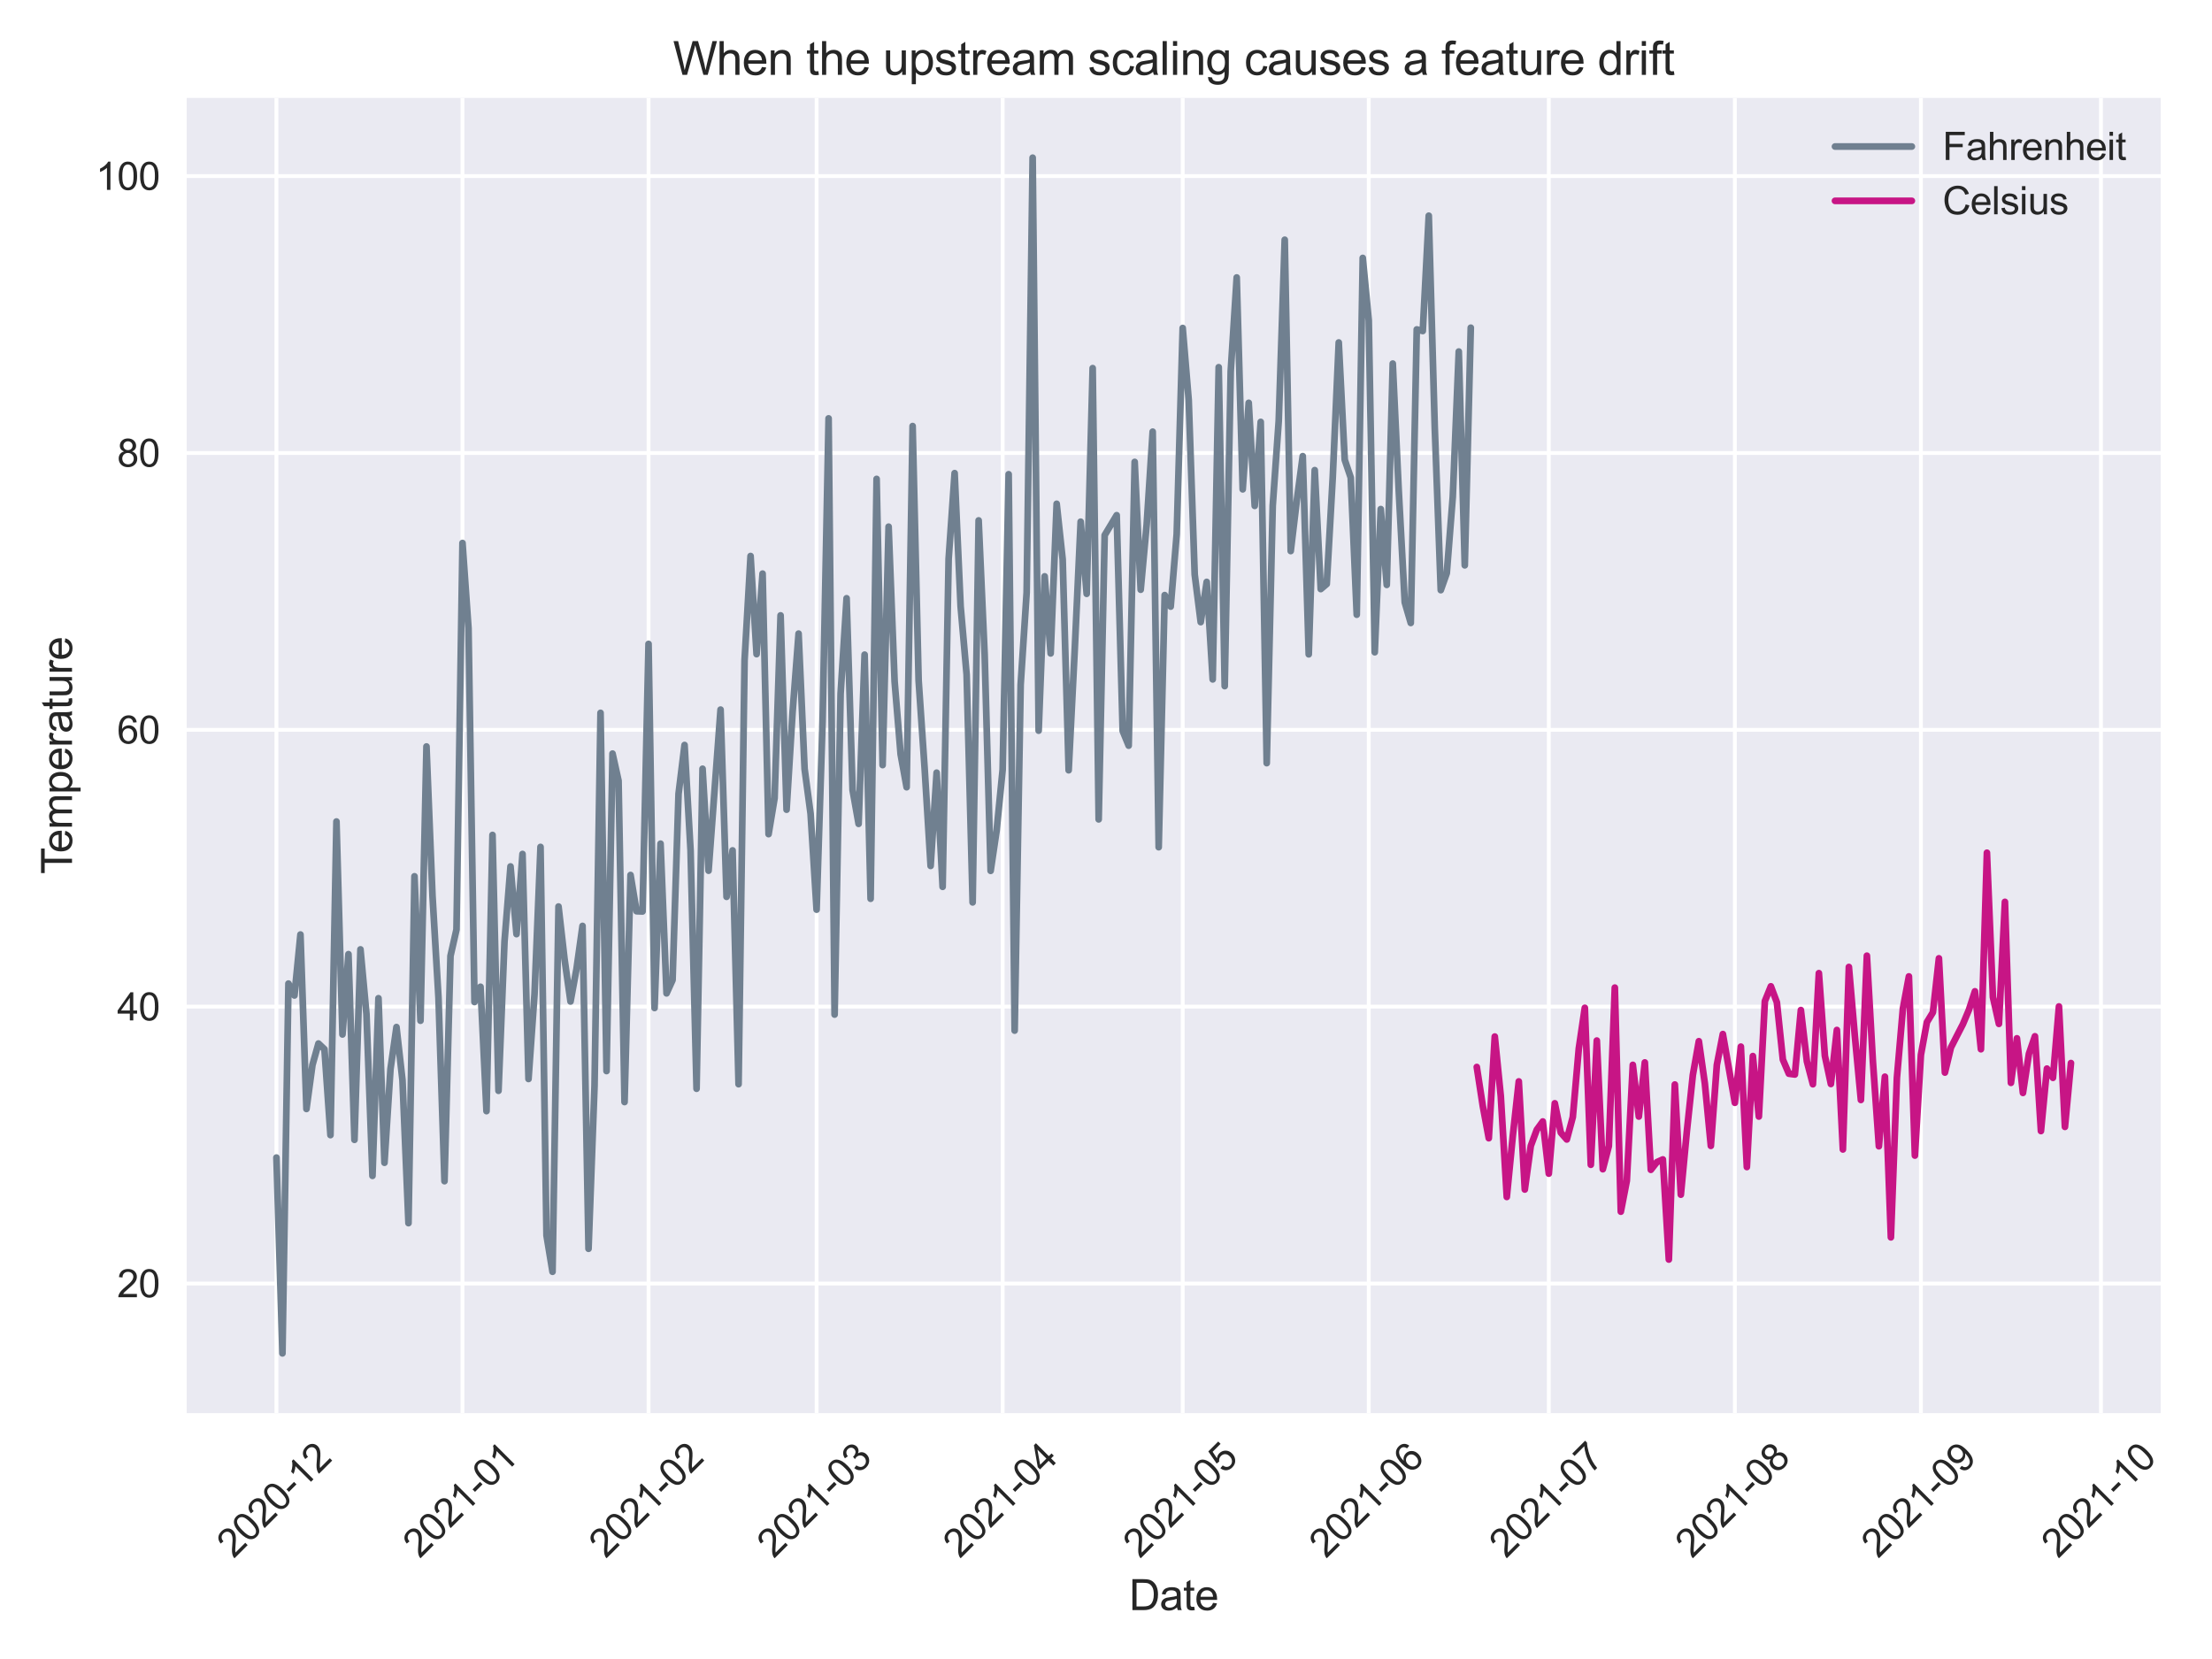 <?xml version="1.0" encoding="utf-8" standalone="no"?>
<!DOCTYPE svg PUBLIC "-//W3C//DTD SVG 1.1//EN"
  "http://www.w3.org/Graphics/SVG/1.1/DTD/svg11.dtd">
<svg xmlns:xlink="http://www.w3.org/1999/xlink" width="576pt" height="432pt" viewBox="0 0 576 432" xmlns="http://www.w3.org/2000/svg" version="1.1">
 <defs>
  <style type="text/css">*{stroke-linejoin: round; stroke-linecap: butt}</style>
 </defs>
 <g id="figure_1">
  <g id="patch_1">
   <path d="M 0 432 
L 576 432 
L 576 0 
L 0 0 
z
" style="fill: #ffffff"/>
  </g>
  <g id="axes_1">
   <g id="patch_2">
    <path d="M 48.62 367.982 
L 562.636 367.982 
L 562.636 25.496 
L 48.62 25.496 
z
" style="fill: #eaeaf2"/>
   </g>
   <g id="matplotlib.axis_1">
    <g id="xtick_1">
     <g id="line2d_1">
      <path d="M 71.984 367.982 
L 71.984 25.496 
" clip-path="url(#pd41fad4a35)" style="fill: none; stroke: #ffffff; stroke-linecap: round"/>
     </g>
     <g id="line2d_2"/>
     <g id="text_1">
      <!-- 2020-12 -->
      <g style="fill: #262626" transform="translate(60.839 405.991) rotate(-45) scale(0.1 -0.1)">
       <defs>
        <path id="ArialMT-32" d="M 3222 541 
L 3222 0 
L 194 0 
Q 188 203 259 391 
Q 375 700 629 1000 
Q 884 1300 1366 1694 
Q 2113 2306 2375 2664 
Q 2638 3022 2638 3341 
Q 2638 3675 2398 3904 
Q 2159 4134 1775 4134 
Q 1369 4134 1125 3890 
Q 881 3647 878 3216 
L 300 3275 
Q 359 3922 746 4261 
Q 1134 4600 1788 4600 
Q 2447 4600 2831 4234 
Q 3216 3869 3216 3328 
Q 3216 3053 3103 2787 
Q 2991 2522 2730 2228 
Q 2469 1934 1863 1422 
Q 1356 997 1212 845 
Q 1069 694 975 541 
L 3222 541 
z
" transform="scale(0.016)"/>
        <path id="ArialMT-30" d="M 266 2259 
Q 266 3072 433 3567 
Q 600 4063 929 4331 
Q 1259 4600 1759 4600 
Q 2128 4600 2406 4451 
Q 2684 4303 2865 4023 
Q 3047 3744 3150 3342 
Q 3253 2941 3253 2259 
Q 3253 1453 3087 958 
Q 2922 463 2592 192 
Q 2263 -78 1759 -78 
Q 1097 -78 719 397 
Q 266 969 266 2259 
z
M 844 2259 
Q 844 1131 1108 757 
Q 1372 384 1759 384 
Q 2147 384 2411 759 
Q 2675 1134 2675 2259 
Q 2675 3391 2411 3762 
Q 2147 4134 1753 4134 
Q 1366 4134 1134 3806 
Q 844 3388 844 2259 
z
" transform="scale(0.016)"/>
        <path id="ArialMT-2d" d="M 203 1375 
L 203 1941 
L 1931 1941 
L 1931 1375 
L 203 1375 
z
" transform="scale(0.016)"/>
        <path id="ArialMT-31" d="M 2384 0 
L 1822 0 
L 1822 3584 
Q 1619 3391 1289 3197 
Q 959 3003 697 2906 
L 697 3450 
Q 1169 3672 1522 3987 
Q 1875 4303 2022 4600 
L 2384 4600 
L 2384 0 
z
" transform="scale(0.016)"/>
       </defs>
       <use xlink:href="#ArialMT-32"/>
       <use xlink:href="#ArialMT-30" x="55.615"/>
       <use xlink:href="#ArialMT-32" x="111.23"/>
       <use xlink:href="#ArialMT-30" x="166.846"/>
       <use xlink:href="#ArialMT-2d" x="222.461"/>
       <use xlink:href="#ArialMT-31" x="255.762"/>
       <use xlink:href="#ArialMT-32" x="311.377"/>
      </g>
     </g>
    </g>
    <g id="xtick_2">
     <g id="line2d_3">
      <path d="M 120.432 367.982 
L 120.432 25.496 
" clip-path="url(#pd41fad4a35)" style="fill: none; stroke: #ffffff; stroke-linecap: round"/>
     </g>
     <g id="line2d_4"/>
     <g id="text_2">
      <!-- 2021-01 -->
      <g style="fill: #262626" transform="translate(109.286 405.991) rotate(-45) scale(0.1 -0.1)">
       <use xlink:href="#ArialMT-32"/>
       <use xlink:href="#ArialMT-30" x="55.615"/>
       <use xlink:href="#ArialMT-32" x="111.23"/>
       <use xlink:href="#ArialMT-31" x="166.846"/>
       <use xlink:href="#ArialMT-2d" x="222.461"/>
       <use xlink:href="#ArialMT-30" x="255.762"/>
       <use xlink:href="#ArialMT-31" x="311.377"/>
      </g>
     </g>
    </g>
    <g id="xtick_3">
     <g id="line2d_5">
      <path d="M 168.88 367.982 
L 168.88 25.496 
" clip-path="url(#pd41fad4a35)" style="fill: none; stroke: #ffffff; stroke-linecap: round"/>
     </g>
     <g id="line2d_6"/>
     <g id="text_3">
      <!-- 2021-02 -->
      <g style="fill: #262626" transform="translate(157.734 405.991) rotate(-45) scale(0.1 -0.1)">
       <use xlink:href="#ArialMT-32"/>
       <use xlink:href="#ArialMT-30" x="55.615"/>
       <use xlink:href="#ArialMT-32" x="111.23"/>
       <use xlink:href="#ArialMT-31" x="166.846"/>
       <use xlink:href="#ArialMT-2d" x="222.461"/>
       <use xlink:href="#ArialMT-30" x="255.762"/>
       <use xlink:href="#ArialMT-32" x="311.377"/>
      </g>
     </g>
    </g>
    <g id="xtick_4">
     <g id="line2d_7">
      <path d="M 212.639 367.982 
L 212.639 25.496 
" clip-path="url(#pd41fad4a35)" style="fill: none; stroke: #ffffff; stroke-linecap: round"/>
     </g>
     <g id="line2d_8"/>
     <g id="text_4">
      <!-- 2021-03 -->
      <g style="fill: #262626" transform="translate(201.494 405.991) rotate(-45) scale(0.1 -0.1)">
       <defs>
        <path id="ArialMT-33" d="M 269 1209 
L 831 1284 
Q 928 806 1161 595 
Q 1394 384 1728 384 
Q 2125 384 2398 659 
Q 2672 934 2672 1341 
Q 2672 1728 2419 1979 
Q 2166 2231 1775 2231 
Q 1616 2231 1378 2169 
L 1441 2663 
Q 1497 2656 1531 2656 
Q 1891 2656 2178 2843 
Q 2466 3031 2466 3422 
Q 2466 3731 2256 3934 
Q 2047 4138 1716 4138 
Q 1388 4138 1169 3931 
Q 950 3725 888 3313 
L 325 3413 
Q 428 3978 793 4289 
Q 1159 4600 1703 4600 
Q 2078 4600 2393 4439 
Q 2709 4278 2876 4000 
Q 3044 3722 3044 3409 
Q 3044 3113 2884 2869 
Q 2725 2625 2413 2481 
Q 2819 2388 3044 2092 
Q 3269 1797 3269 1353 
Q 3269 753 2831 336 
Q 2394 -81 1725 -81 
Q 1122 -81 723 278 
Q 325 638 269 1209 
z
" transform="scale(0.016)"/>
       </defs>
       <use xlink:href="#ArialMT-32"/>
       <use xlink:href="#ArialMT-30" x="55.615"/>
       <use xlink:href="#ArialMT-32" x="111.23"/>
       <use xlink:href="#ArialMT-31" x="166.846"/>
       <use xlink:href="#ArialMT-2d" x="222.461"/>
       <use xlink:href="#ArialMT-30" x="255.762"/>
       <use xlink:href="#ArialMT-33" x="311.377"/>
      </g>
     </g>
    </g>
    <g id="xtick_5">
     <g id="line2d_9">
      <path d="M 261.087 367.982 
L 261.087 25.496 
" clip-path="url(#pd41fad4a35)" style="fill: none; stroke: #ffffff; stroke-linecap: round"/>
     </g>
     <g id="line2d_10"/>
     <g id="text_5">
      <!-- 2021-04 -->
      <g style="fill: #262626" transform="translate(249.941 405.991) rotate(-45) scale(0.1 -0.1)">
       <defs>
        <path id="ArialMT-34" d="M 2069 0 
L 2069 1097 
L 81 1097 
L 81 1613 
L 2172 4581 
L 2631 4581 
L 2631 1613 
L 3250 1613 
L 3250 1097 
L 2631 1097 
L 2631 0 
L 2069 0 
z
M 2069 1613 
L 2069 3678 
L 634 1613 
L 2069 1613 
z
" transform="scale(0.016)"/>
       </defs>
       <use xlink:href="#ArialMT-32"/>
       <use xlink:href="#ArialMT-30" x="55.615"/>
       <use xlink:href="#ArialMT-32" x="111.23"/>
       <use xlink:href="#ArialMT-31" x="166.846"/>
       <use xlink:href="#ArialMT-2d" x="222.461"/>
       <use xlink:href="#ArialMT-30" x="255.762"/>
       <use xlink:href="#ArialMT-34" x="311.377"/>
      </g>
     </g>
    </g>
    <g id="xtick_6">
     <g id="line2d_11">
      <path d="M 307.972 367.982 
L 307.972 25.496 
" clip-path="url(#pd41fad4a35)" style="fill: none; stroke: #ffffff; stroke-linecap: round"/>
     </g>
     <g id="line2d_12"/>
     <g id="text_6">
      <!-- 2021-05 -->
      <g style="fill: #262626" transform="translate(296.826 405.991) rotate(-45) scale(0.1 -0.1)">
       <defs>
        <path id="ArialMT-35" d="M 266 1200 
L 856 1250 
Q 922 819 1161 601 
Q 1400 384 1738 384 
Q 2144 384 2425 690 
Q 2706 997 2706 1503 
Q 2706 1984 2436 2262 
Q 2166 2541 1728 2541 
Q 1456 2541 1237 2417 
Q 1019 2294 894 2097 
L 366 2166 
L 809 4519 
L 3088 4519 
L 3088 3981 
L 1259 3981 
L 1013 2750 
Q 1425 3038 1878 3038 
Q 2478 3038 2890 2622 
Q 3303 2206 3303 1553 
Q 3303 931 2941 478 
Q 2500 -78 1738 -78 
Q 1113 -78 717 272 
Q 322 622 266 1200 
z
" transform="scale(0.016)"/>
       </defs>
       <use xlink:href="#ArialMT-32"/>
       <use xlink:href="#ArialMT-30" x="55.615"/>
       <use xlink:href="#ArialMT-32" x="111.23"/>
       <use xlink:href="#ArialMT-31" x="166.846"/>
       <use xlink:href="#ArialMT-2d" x="222.461"/>
       <use xlink:href="#ArialMT-30" x="255.762"/>
       <use xlink:href="#ArialMT-35" x="311.377"/>
      </g>
     </g>
    </g>
    <g id="xtick_7">
     <g id="line2d_13">
      <path d="M 356.42 367.982 
L 356.42 25.496 
" clip-path="url(#pd41fad4a35)" style="fill: none; stroke: #ffffff; stroke-linecap: round"/>
     </g>
     <g id="line2d_14"/>
     <g id="text_7">
      <!-- 2021-06 -->
      <g style="fill: #262626" transform="translate(345.274 405.991) rotate(-45) scale(0.1 -0.1)">
       <defs>
        <path id="ArialMT-36" d="M 3184 3459 
L 2625 3416 
Q 2550 3747 2413 3897 
Q 2184 4138 1850 4138 
Q 1581 4138 1378 3988 
Q 1113 3794 959 3422 
Q 806 3050 800 2363 
Q 1003 2672 1297 2822 
Q 1591 2972 1913 2972 
Q 2475 2972 2870 2558 
Q 3266 2144 3266 1488 
Q 3266 1056 3080 686 
Q 2894 316 2569 119 
Q 2244 -78 1831 -78 
Q 1128 -78 684 439 
Q 241 956 241 2144 
Q 241 3472 731 4075 
Q 1159 4600 1884 4600 
Q 2425 4600 2770 4297 
Q 3116 3994 3184 3459 
z
M 888 1484 
Q 888 1194 1011 928 
Q 1134 663 1356 523 
Q 1578 384 1822 384 
Q 2178 384 2434 671 
Q 2691 959 2691 1453 
Q 2691 1928 2437 2201 
Q 2184 2475 1800 2475 
Q 1419 2475 1153 2201 
Q 888 1928 888 1484 
z
" transform="scale(0.016)"/>
       </defs>
       <use xlink:href="#ArialMT-32"/>
       <use xlink:href="#ArialMT-30" x="55.615"/>
       <use xlink:href="#ArialMT-32" x="111.23"/>
       <use xlink:href="#ArialMT-31" x="166.846"/>
       <use xlink:href="#ArialMT-2d" x="222.461"/>
       <use xlink:href="#ArialMT-30" x="255.762"/>
       <use xlink:href="#ArialMT-36" x="311.377"/>
      </g>
     </g>
    </g>
    <g id="xtick_8">
     <g id="line2d_15">
      <path d="M 403.305 367.982 
L 403.305 25.496 
" clip-path="url(#pd41fad4a35)" style="fill: none; stroke: #ffffff; stroke-linecap: round"/>
     </g>
     <g id="line2d_16"/>
     <g id="text_8">
      <!-- 2021-07 -->
      <g style="fill: #262626" transform="translate(392.159 405.991) rotate(-45) scale(0.1 -0.1)">
       <defs>
        <path id="ArialMT-37" d="M 303 3981 
L 303 4522 
L 3269 4522 
L 3269 4084 
Q 2831 3619 2401 2847 
Q 1972 2075 1738 1259 
Q 1569 684 1522 0 
L 944 0 
Q 953 541 1156 1306 
Q 1359 2072 1739 2783 
Q 2119 3494 2547 3981 
L 303 3981 
z
" transform="scale(0.016)"/>
       </defs>
       <use xlink:href="#ArialMT-32"/>
       <use xlink:href="#ArialMT-30" x="55.615"/>
       <use xlink:href="#ArialMT-32" x="111.23"/>
       <use xlink:href="#ArialMT-31" x="166.846"/>
       <use xlink:href="#ArialMT-2d" x="222.461"/>
       <use xlink:href="#ArialMT-30" x="255.762"/>
       <use xlink:href="#ArialMT-37" x="311.377"/>
      </g>
     </g>
    </g>
    <g id="xtick_9">
     <g id="line2d_17">
      <path d="M 451.753 367.982 
L 451.753 25.496 
" clip-path="url(#pd41fad4a35)" style="fill: none; stroke: #ffffff; stroke-linecap: round"/>
     </g>
     <g id="line2d_18"/>
     <g id="text_9">
      <!-- 2021-08 -->
      <g style="fill: #262626" transform="translate(440.607 405.991) rotate(-45) scale(0.1 -0.1)">
       <defs>
        <path id="ArialMT-38" d="M 1131 2484 
Q 781 2613 612 2850 
Q 444 3088 444 3419 
Q 444 3919 803 4259 
Q 1163 4600 1759 4600 
Q 2359 4600 2725 4251 
Q 3091 3903 3091 3403 
Q 3091 3084 2923 2848 
Q 2756 2613 2416 2484 
Q 2838 2347 3058 2040 
Q 3278 1734 3278 1309 
Q 3278 722 2862 322 
Q 2447 -78 1769 -78 
Q 1091 -78 675 323 
Q 259 725 259 1325 
Q 259 1772 486 2073 
Q 713 2375 1131 2484 
z
M 1019 3438 
Q 1019 3113 1228 2906 
Q 1438 2700 1772 2700 
Q 2097 2700 2305 2904 
Q 2513 3109 2513 3406 
Q 2513 3716 2298 3927 
Q 2084 4138 1766 4138 
Q 1444 4138 1231 3931 
Q 1019 3725 1019 3438 
z
M 838 1322 
Q 838 1081 952 856 
Q 1066 631 1291 507 
Q 1516 384 1775 384 
Q 2178 384 2440 643 
Q 2703 903 2703 1303 
Q 2703 1709 2433 1975 
Q 2163 2241 1756 2241 
Q 1359 2241 1098 1978 
Q 838 1716 838 1322 
z
" transform="scale(0.016)"/>
       </defs>
       <use xlink:href="#ArialMT-32"/>
       <use xlink:href="#ArialMT-30" x="55.615"/>
       <use xlink:href="#ArialMT-32" x="111.23"/>
       <use xlink:href="#ArialMT-31" x="166.846"/>
       <use xlink:href="#ArialMT-2d" x="222.461"/>
       <use xlink:href="#ArialMT-30" x="255.762"/>
       <use xlink:href="#ArialMT-38" x="311.377"/>
      </g>
     </g>
    </g>
    <g id="xtick_10">
     <g id="line2d_19">
      <path d="M 500.2 367.982 
L 500.2 25.496 
" clip-path="url(#pd41fad4a35)" style="fill: none; stroke: #ffffff; stroke-linecap: round"/>
     </g>
     <g id="line2d_20"/>
     <g id="text_10">
      <!-- 2021-09 -->
      <g style="fill: #262626" transform="translate(489.055 405.991) rotate(-45) scale(0.1 -0.1)">
       <defs>
        <path id="ArialMT-39" d="M 350 1059 
L 891 1109 
Q 959 728 1153 556 
Q 1347 384 1650 384 
Q 1909 384 2104 503 
Q 2300 622 2425 820 
Q 2550 1019 2634 1356 
Q 2719 1694 2719 2044 
Q 2719 2081 2716 2156 
Q 2547 1888 2255 1720 
Q 1963 1553 1622 1553 
Q 1053 1553 659 1965 
Q 266 2378 266 3053 
Q 266 3750 677 4175 
Q 1088 4600 1706 4600 
Q 2153 4600 2523 4359 
Q 2894 4119 3086 3673 
Q 3278 3228 3278 2384 
Q 3278 1506 3087 986 
Q 2897 466 2520 194 
Q 2144 -78 1638 -78 
Q 1100 -78 759 220 
Q 419 519 350 1059 
z
M 2653 3081 
Q 2653 3566 2395 3850 
Q 2138 4134 1775 4134 
Q 1400 4134 1122 3828 
Q 844 3522 844 3034 
Q 844 2597 1108 2323 
Q 1372 2050 1759 2050 
Q 2150 2050 2401 2323 
Q 2653 2597 2653 3081 
z
" transform="scale(0.016)"/>
       </defs>
       <use xlink:href="#ArialMT-32"/>
       <use xlink:href="#ArialMT-30" x="55.615"/>
       <use xlink:href="#ArialMT-32" x="111.23"/>
       <use xlink:href="#ArialMT-31" x="166.846"/>
       <use xlink:href="#ArialMT-2d" x="222.461"/>
       <use xlink:href="#ArialMT-30" x="255.762"/>
       <use xlink:href="#ArialMT-39" x="311.377"/>
      </g>
     </g>
    </g>
    <g id="xtick_11">
     <g id="line2d_21">
      <path d="M 547.085 367.982 
L 547.085 25.496 
" clip-path="url(#pd41fad4a35)" style="fill: none; stroke: #ffffff; stroke-linecap: round"/>
     </g>
     <g id="line2d_22"/>
     <g id="text_11">
      <!-- 2021-10 -->
      <g style="fill: #262626" transform="translate(535.94 405.991) rotate(-45) scale(0.1 -0.1)">
       <use xlink:href="#ArialMT-32"/>
       <use xlink:href="#ArialMT-30" x="55.615"/>
       <use xlink:href="#ArialMT-32" x="111.23"/>
       <use xlink:href="#ArialMT-31" x="166.846"/>
       <use xlink:href="#ArialMT-2d" x="222.461"/>
       <use xlink:href="#ArialMT-31" x="255.762"/>
       <use xlink:href="#ArialMT-30" x="311.377"/>
      </g>
     </g>
    </g>
    <g id="text_12">
     <!-- Date -->
     <g style="fill: #262626" transform="translate(294.011 419.27) scale(0.11 -0.11)">
      <defs>
       <path id="ArialMT-44" d="M 494 0 
L 494 4581 
L 2072 4581 
Q 2606 4581 2888 4516 
Q 3281 4425 3559 4188 
Q 3922 3881 4101 3404 
Q 4281 2928 4281 2316 
Q 4281 1794 4159 1391 
Q 4038 988 3847 723 
Q 3656 459 3429 307 
Q 3203 156 2883 78 
Q 2563 0 2147 0 
L 494 0 
z
M 1100 541 
L 2078 541 
Q 2531 541 2789 625 
Q 3047 709 3200 863 
Q 3416 1078 3536 1442 
Q 3656 1806 3656 2325 
Q 3656 3044 3420 3430 
Q 3184 3816 2847 3947 
Q 2603 4041 2063 4041 
L 1100 4041 
L 1100 541 
z
" transform="scale(0.016)"/>
       <path id="ArialMT-61" d="M 2588 409 
Q 2275 144 1986 34 
Q 1697 -75 1366 -75 
Q 819 -75 525 192 
Q 231 459 231 875 
Q 231 1119 342 1320 
Q 453 1522 633 1644 
Q 813 1766 1038 1828 
Q 1203 1872 1538 1913 
Q 2219 1994 2541 2106 
Q 2544 2222 2544 2253 
Q 2544 2597 2384 2738 
Q 2169 2928 1744 2928 
Q 1347 2928 1158 2789 
Q 969 2650 878 2297 
L 328 2372 
Q 403 2725 575 2942 
Q 747 3159 1072 3276 
Q 1397 3394 1825 3394 
Q 2250 3394 2515 3294 
Q 2781 3194 2906 3042 
Q 3031 2891 3081 2659 
Q 3109 2516 3109 2141 
L 3109 1391 
Q 3109 606 3145 398 
Q 3181 191 3288 0 
L 2700 0 
Q 2613 175 2588 409 
z
M 2541 1666 
Q 2234 1541 1622 1453 
Q 1275 1403 1131 1340 
Q 988 1278 909 1158 
Q 831 1038 831 891 
Q 831 666 1001 516 
Q 1172 366 1500 366 
Q 1825 366 2078 508 
Q 2331 650 2450 897 
Q 2541 1088 2541 1459 
L 2541 1666 
z
" transform="scale(0.016)"/>
       <path id="ArialMT-74" d="M 1650 503 
L 1731 6 
Q 1494 -44 1306 -44 
Q 1000 -44 831 53 
Q 663 150 594 308 
Q 525 466 525 972 
L 525 2881 
L 113 2881 
L 113 3319 
L 525 3319 
L 525 4141 
L 1084 4478 
L 1084 3319 
L 1650 3319 
L 1650 2881 
L 1084 2881 
L 1084 941 
Q 1084 700 1114 631 
Q 1144 563 1211 522 
Q 1278 481 1403 481 
Q 1497 481 1650 503 
z
" transform="scale(0.016)"/>
       <path id="ArialMT-65" d="M 2694 1069 
L 3275 997 
Q 3138 488 2766 206 
Q 2394 -75 1816 -75 
Q 1088 -75 661 373 
Q 234 822 234 1631 
Q 234 2469 665 2931 
Q 1097 3394 1784 3394 
Q 2450 3394 2872 2941 
Q 3294 2488 3294 1666 
Q 3294 1616 3291 1516 
L 816 1516 
Q 847 969 1125 678 
Q 1403 388 1819 388 
Q 2128 388 2347 550 
Q 2566 713 2694 1069 
z
M 847 1978 
L 2700 1978 
Q 2663 2397 2488 2606 
Q 2219 2931 1791 2931 
Q 1403 2931 1139 2672 
Q 875 2413 847 1978 
z
" transform="scale(0.016)"/>
      </defs>
      <use xlink:href="#ArialMT-44"/>
      <use xlink:href="#ArialMT-61" x="72.217"/>
      <use xlink:href="#ArialMT-74" x="127.832"/>
      <use xlink:href="#ArialMT-65" x="155.615"/>
     </g>
    </g>
   </g>
   <g id="matplotlib.axis_2">
    <g id="ytick_1">
     <g id="line2d_23">
      <path d="M 48.62 334.22 
L 562.636 334.22 
" clip-path="url(#pd41fad4a35)" style="fill: none; stroke: #ffffff; stroke-linecap: round"/>
     </g>
     <g id="line2d_24"/>
     <g id="text_13">
      <!-- 20 -->
      <g style="fill: #262626" transform="translate(30.498 337.799) scale(0.1 -0.1)">
       <use xlink:href="#ArialMT-32"/>
       <use xlink:href="#ArialMT-30" x="55.615"/>
      </g>
     </g>
    </g>
    <g id="ytick_2">
     <g id="line2d_25">
      <path d="M 48.62 262.13 
L 562.636 262.13 
" clip-path="url(#pd41fad4a35)" style="fill: none; stroke: #ffffff; stroke-linecap: round"/>
     </g>
     <g id="line2d_26"/>
     <g id="text_14">
      <!-- 40 -->
      <g style="fill: #262626" transform="translate(30.498 265.709) scale(0.1 -0.1)">
       <use xlink:href="#ArialMT-34"/>
       <use xlink:href="#ArialMT-30" x="55.615"/>
      </g>
     </g>
    </g>
    <g id="ytick_3">
     <g id="line2d_27">
      <path d="M 48.62 190.041 
L 562.636 190.041 
" clip-path="url(#pd41fad4a35)" style="fill: none; stroke: #ffffff; stroke-linecap: round"/>
     </g>
     <g id="line2d_28"/>
     <g id="text_15">
      <!-- 60 -->
      <g style="fill: #262626" transform="translate(30.498 193.62) scale(0.1 -0.1)">
       <use xlink:href="#ArialMT-36"/>
       <use xlink:href="#ArialMT-30" x="55.615"/>
      </g>
     </g>
    </g>
    <g id="ytick_4">
     <g id="line2d_29">
      <path d="M 48.62 117.951 
L 562.636 117.951 
" clip-path="url(#pd41fad4a35)" style="fill: none; stroke: #ffffff; stroke-linecap: round"/>
     </g>
     <g id="line2d_30"/>
     <g id="text_16">
      <!-- 80 -->
      <g style="fill: #262626" transform="translate(30.498 121.53) scale(0.1 -0.1)">
       <use xlink:href="#ArialMT-38"/>
       <use xlink:href="#ArialMT-30" x="55.615"/>
      </g>
     </g>
    </g>
    <g id="ytick_5">
     <g id="line2d_31">
      <path d="M 48.62 45.862 
L 562.636 45.862 
" clip-path="url(#pd41fad4a35)" style="fill: none; stroke: #ffffff; stroke-linecap: round"/>
     </g>
     <g id="line2d_32"/>
     <g id="text_17">
      <!-- 100 -->
      <g style="fill: #262626" transform="translate(24.937 49.441) scale(0.1 -0.1)">
       <use xlink:href="#ArialMT-31"/>
       <use xlink:href="#ArialMT-30" x="55.615"/>
       <use xlink:href="#ArialMT-30" x="111.23"/>
      </g>
     </g>
    </g>
    <g id="text_18">
     <!-- Temperature -->
     <g style="fill: #262626" transform="translate(18.751 227.61) rotate(-90) scale(0.11 -0.11)">
      <defs>
       <path id="ArialMT-54" d="M 1659 0 
L 1659 4041 
L 150 4041 
L 150 4581 
L 3781 4581 
L 3781 4041 
L 2266 4041 
L 2266 0 
L 1659 0 
z
" transform="scale(0.016)"/>
       <path id="ArialMT-6d" d="M 422 0 
L 422 3319 
L 925 3319 
L 925 2853 
Q 1081 3097 1340 3245 
Q 1600 3394 1931 3394 
Q 2300 3394 2536 3241 
Q 2772 3088 2869 2813 
Q 3263 3394 3894 3394 
Q 4388 3394 4653 3120 
Q 4919 2847 4919 2278 
L 4919 0 
L 4359 0 
L 4359 2091 
Q 4359 2428 4304 2576 
Q 4250 2725 4106 2815 
Q 3963 2906 3769 2906 
Q 3419 2906 3187 2673 
Q 2956 2441 2956 1928 
L 2956 0 
L 2394 0 
L 2394 2156 
Q 2394 2531 2256 2718 
Q 2119 2906 1806 2906 
Q 1569 2906 1367 2781 
Q 1166 2656 1075 2415 
Q 984 2175 984 1722 
L 984 0 
L 422 0 
z
" transform="scale(0.016)"/>
       <path id="ArialMT-70" d="M 422 -1272 
L 422 3319 
L 934 3319 
L 934 2888 
Q 1116 3141 1344 3267 
Q 1572 3394 1897 3394 
Q 2322 3394 2647 3175 
Q 2972 2956 3137 2557 
Q 3303 2159 3303 1684 
Q 3303 1175 3120 767 
Q 2938 359 2589 142 
Q 2241 -75 1856 -75 
Q 1575 -75 1351 44 
Q 1128 163 984 344 
L 984 -1272 
L 422 -1272 
z
M 931 1641 
Q 931 1000 1190 694 
Q 1450 388 1819 388 
Q 2194 388 2461 705 
Q 2728 1022 2728 1688 
Q 2728 2322 2467 2637 
Q 2206 2953 1844 2953 
Q 1484 2953 1207 2617 
Q 931 2281 931 1641 
z
" transform="scale(0.016)"/>
       <path id="ArialMT-72" d="M 416 0 
L 416 3319 
L 922 3319 
L 922 2816 
Q 1116 3169 1280 3281 
Q 1444 3394 1641 3394 
Q 1925 3394 2219 3213 
L 2025 2691 
Q 1819 2813 1613 2813 
Q 1428 2813 1281 2702 
Q 1134 2591 1072 2394 
Q 978 2094 978 1738 
L 978 0 
L 416 0 
z
" transform="scale(0.016)"/>
       <path id="ArialMT-75" d="M 2597 0 
L 2597 488 
Q 2209 -75 1544 -75 
Q 1250 -75 995 37 
Q 741 150 617 320 
Q 494 491 444 738 
Q 409 903 409 1263 
L 409 3319 
L 972 3319 
L 972 1478 
Q 972 1038 1006 884 
Q 1059 663 1231 536 
Q 1403 409 1656 409 
Q 1909 409 2131 539 
Q 2353 669 2445 892 
Q 2538 1116 2538 1541 
L 2538 3319 
L 3100 3319 
L 3100 0 
L 2597 0 
z
" transform="scale(0.016)"/>
      </defs>
      <use xlink:href="#ArialMT-54"/>
      <use xlink:href="#ArialMT-65" x="49.959"/>
      <use xlink:href="#ArialMT-6d" x="105.574"/>
      <use xlink:href="#ArialMT-70" x="188.875"/>
      <use xlink:href="#ArialMT-65" x="244.49"/>
      <use xlink:href="#ArialMT-72" x="300.105"/>
      <use xlink:href="#ArialMT-61" x="333.406"/>
      <use xlink:href="#ArialMT-74" x="389.021"/>
      <use xlink:href="#ArialMT-75" x="416.805"/>
      <use xlink:href="#ArialMT-72" x="472.42"/>
      <use xlink:href="#ArialMT-65" x="505.721"/>
     </g>
    </g>
   </g>
   <g id="line2d_33">
    <path d="M 71.984 301.429 
L 73.547 352.414 
L 75.11 256.122 
L 76.673 259.219 
L 78.236 243.35 
L 79.799 288.768 
L 81.361 277.32 
L 82.924 271.732 
L 84.487 273.211 
L 86.05 295.578 
L 87.613 213.919 
L 89.176 269.37 
L 90.738 248.466 
L 92.301 296.808 
L 93.864 247.218 
L 95.427 264.09 
L 96.99 306.19 
L 98.553 259.939 
L 100.115 302.777 
L 101.678 278.378 
L 103.241 267.448 
L 104.804 281.286 
L 106.367 318.502 
L 107.929 228.189 
L 109.492 265.793 
L 111.055 194.385 
L 112.618 233.218 
L 114.181 259.798 
L 115.744 307.571 
L 117.306 248.933 
L 118.869 242.044 
L 120.432 141.396 
L 121.995 163.577 
L 123.558 260.921 
L 125.121 256.956 
L 126.683 289.332 
L 128.246 217.422 
L 129.809 284.038 
L 131.372 245.164 
L 132.935 225.62 
L 134.498 243.244 
L 136.06 222.377 
L 137.623 280.963 
L 139.186 258.903 
L 140.749 220.54 
L 142.312 321.693 
L 143.875 331.161 
L 145.437 236.058 
L 147 249.709 
L 148.563 260.785 
L 150.126 252.277 
L 151.689 241.109 
L 153.252 325.172 
L 154.814 282.772 
L 156.377 185.628 
L 157.94 278.9 
L 159.503 196.236 
L 161.066 203.311 
L 162.629 286.968 
L 164.191 227.847 
L 165.754 237.284 
L 167.317 237.341 
L 168.88 167.676 
L 170.443 262.48 
L 172.006 219.69 
L 173.568 258.671 
L 175.131 255.209 
L 176.694 206.696 
L 178.257 193.998 
L 179.82 221.401 
L 181.383 283.503 
L 182.945 200.182 
L 184.508 226.728 
L 187.634 184.783 
L 189.197 233.529 
L 190.76 221.443 
L 192.322 282.318 
L 193.885 171.902 
L 195.448 144.79 
L 197.011 170.336 
L 198.574 149.374 
L 200.137 217.204 
L 201.699 207.843 
L 203.262 160.248 
L 204.825 210.839 
L 206.388 185.435 
L 207.951 164.992 
L 209.514 200.198 
L 211.076 211.909 
L 212.639 236.871 
L 214.202 187.786 
L 215.765 108.948 
L 217.328 264.189 
L 218.891 180.665 
L 220.453 155.791 
L 222.016 205.737 
L 223.579 214.53 
L 225.142 170.47 
L 226.705 234.032 
L 228.268 124.709 
L 229.83 199.226 
L 231.393 137.147 
L 232.956 177.468 
L 234.519 196.394 
L 236.082 204.989 
L 237.645 110.948 
L 239.207 177.179 
L 240.77 200.073 
L 242.333 225.483 
L 243.896 201.204 
L 245.459 230.926 
L 247.022 145.538 
L 248.584 123.205 
L 250.147 157.915 
L 251.71 175.704 
L 253.273 234.979 
L 254.836 135.514 
L 256.399 170.439 
L 257.961 226.762 
L 259.524 216.233 
L 261.087 200.42 
L 262.65 123.494 
L 264.213 268.365 
L 265.776 178.315 
L 267.338 154.278 
L 268.901 41.064 
L 270.464 190.264 
L 272.027 150.081 
L 273.59 170.149 
L 275.153 131.185 
L 276.715 145.656 
L 278.278 200.573 
L 279.841 169.578 
L 281.404 135.85 
L 282.967 154.629 
L 284.53 95.863 
L 286.092 213.362 
L 287.655 139.363 
L 290.781 134.158 
L 292.344 190.347 
L 293.907 194.165 
L 295.469 120.281 
L 297.032 153.56 
L 298.595 136.556 
L 300.158 112.406 
L 301.721 220.609 
L 303.284 154.961 
L 304.846 157.96 
L 306.409 139.12 
L 307.972 85.412 
L 309.535 104.151 
L 311.098 149.605 
L 312.661 162 
L 314.223 151.528 
L 315.786 176.913 
L 317.349 95.621 
L 318.912 178.663 
L 320.475 96.729 
L 322.038 72.254 
L 323.6 127.421 
L 325.163 104.898 
L 326.726 131.729 
L 328.289 109.863 
L 329.852 198.719 
L 331.415 131.713 
L 332.977 109.604 
L 334.54 62.431 
L 336.103 143.492 
L 337.666 130.455 
L 339.229 118.783 
L 340.792 170.381 
L 342.354 122.422 
L 343.917 153.392 
L 345.48 152.075 
L 347.043 124.285 
L 348.606 89.182 
L 350.169 119.744 
L 351.731 124.366 
L 353.294 160.064 
L 354.857 67.165 
L 356.42 83.408 
L 357.983 169.843 
L 359.546 132.567 
L 361.108 152.305 
L 362.671 94.68 
L 364.234 127.87 
L 365.797 156.85 
L 367.36 162.219 
L 368.923 85.783 
L 370.485 86.193 
L 372.048 56.169 
L 373.611 111.371 
L 375.174 153.672 
L 376.737 149.245 
L 378.3 129.397 
L 379.862 91.538 
L 381.425 147.21 
L 382.988 85.334 
L 382.988 85.334 
" clip-path="url(#pd41fad4a35)" style="fill: none; stroke: #708090; stroke-width: 1.75; stroke-linecap: round"/>
   </g>
   <g id="line2d_34">
    <path d="M 384.551 277.844 
L 386.114 287.987 
L 387.677 296.386 
L 389.239 269.915 
L 390.802 285.411 
L 392.365 311.683 
L 393.928 295.795 
L 395.491 281.598 
L 397.054 309.748 
L 398.616 298.384 
L 400.179 294.18 
L 401.742 292.03 
L 403.305 305.612 
L 404.868 287.3 
L 406.431 294.934 
L 407.993 296.713 
L 409.556 290.875 
L 411.119 273.024 
L 412.682 262.436 
L 414.245 303.301 
L 415.808 270.96 
L 417.37 304.459 
L 418.933 298.441 
L 420.496 257.174 
L 422.059 315.516 
L 423.622 307.456 
L 425.185 277.291 
L 426.747 290.744 
L 428.31 276.659 
L 429.873 304.615 
L 431.436 302.628 
L 432.999 301.914 
L 434.562 327.979 
L 436.124 282.407 
L 437.687 311.089 
L 439.25 294.618 
L 440.813 279.93 
L 442.376 271.13 
L 443.939 282.153 
L 445.501 298.385 
L 447.064 277.301 
L 448.627 269.268 
L 450.19 278.169 
L 451.753 287.166 
L 453.316 272.544 
L 454.878 303.89 
L 456.441 275.002 
L 458.004 290.742 
L 459.567 260.707 
L 461.13 256.836 
L 462.693 261.014 
L 464.255 275.91 
L 465.818 279.588 
L 467.381 279.796 
L 468.944 263.019 
L 470.507 276.373 
L 472.07 282.331 
L 473.632 253.409 
L 475.195 274.94 
L 476.758 282.268 
L 478.321 268.208 
L 479.884 299.316 
L 481.446 251.798 
L 483.009 269.89 
L 484.572 286.427 
L 486.135 248.864 
L 487.698 276.397 
L 489.261 298.48 
L 490.823 280.371 
L 492.386 322.202 
L 493.949 280.671 
L 495.512 262.633 
L 497.075 254.257 
L 498.638 300.908 
L 500.2 274.698 
L 501.763 266.174 
L 503.326 263.615 
L 504.889 249.547 
L 506.452 279.293 
L 508.015 272.782 
L 509.577 269.723 
L 511.14 266.684 
L 512.703 262.961 
L 514.266 258.135 
L 515.829 273.218 
L 517.392 222.048 
L 518.954 259.647 
L 520.517 266.614 
L 522.08 234.846 
L 523.643 281.973 
L 525.206 270.38 
L 526.769 284.592 
L 528.331 274.395 
L 529.894 269.848 
L 531.457 294.52 
L 533.02 278.265 
L 534.583 280.661 
L 536.146 262.077 
L 537.708 293.436 
L 539.271 276.817 
" clip-path="url(#pd41fad4a35)" style="fill: none; stroke: #c71585; stroke-width: 1.75; stroke-linecap: round"/>
   </g>
   <g id="patch_3">
    <path d="M 48.62 367.982 
L 48.62 25.496 
" style="fill: none"/>
   </g>
   <g id="patch_4">
    <path d="M 562.636 367.982 
L 562.636 25.496 
" style="fill: none"/>
   </g>
   <g id="patch_5">
    <path d="M 48.62 367.982 
L 562.636 367.982 
" style="fill: none"/>
   </g>
   <g id="patch_6">
    <path d="M 48.62 25.496 
L 562.636 25.496 
" style="fill: none"/>
   </g>
   <g id="text_19">
    <!-- When the upstream scaling causes a feature drift -->
    <g style="fill: #262626" transform="translate(175.237 19.496) scale(0.12 -0.12)">
     <defs>
      <path id="ArialMT-57" d="M 1294 0 
L 78 4581 
L 700 4581 
L 1397 1578 
Q 1509 1106 1591 641 
Q 1766 1375 1797 1488 
L 2669 4581 
L 3400 4581 
L 4056 2263 
Q 4303 1400 4413 641 
Q 4500 1075 4641 1638 
L 5359 4581 
L 5969 4581 
L 4713 0 
L 4128 0 
L 3163 3491 
Q 3041 3928 3019 4028 
Q 2947 3713 2884 3491 
L 1913 0 
L 1294 0 
z
" transform="scale(0.016)"/>
      <path id="ArialMT-68" d="M 422 0 
L 422 4581 
L 984 4581 
L 984 2938 
Q 1378 3394 1978 3394 
Q 2347 3394 2619 3248 
Q 2891 3103 3008 2847 
Q 3125 2591 3125 2103 
L 3125 0 
L 2563 0 
L 2563 2103 
Q 2563 2525 2380 2717 
Q 2197 2909 1863 2909 
Q 1613 2909 1392 2779 
Q 1172 2650 1078 2428 
Q 984 2206 984 1816 
L 984 0 
L 422 0 
z
" transform="scale(0.016)"/>
      <path id="ArialMT-6e" d="M 422 0 
L 422 3319 
L 928 3319 
L 928 2847 
Q 1294 3394 1984 3394 
Q 2284 3394 2536 3286 
Q 2788 3178 2913 3003 
Q 3038 2828 3088 2588 
Q 3119 2431 3119 2041 
L 3119 0 
L 2556 0 
L 2556 2019 
Q 2556 2363 2490 2533 
Q 2425 2703 2258 2804 
Q 2091 2906 1866 2906 
Q 1506 2906 1245 2678 
Q 984 2450 984 1813 
L 984 0 
L 422 0 
z
" transform="scale(0.016)"/>
      <path id="ArialMT-20" transform="scale(0.016)"/>
      <path id="ArialMT-73" d="M 197 991 
L 753 1078 
Q 800 744 1014 566 
Q 1228 388 1613 388 
Q 2000 388 2187 545 
Q 2375 703 2375 916 
Q 2375 1106 2209 1216 
Q 2094 1291 1634 1406 
Q 1016 1563 777 1677 
Q 538 1791 414 1992 
Q 291 2194 291 2438 
Q 291 2659 392 2848 
Q 494 3038 669 3163 
Q 800 3259 1026 3326 
Q 1253 3394 1513 3394 
Q 1903 3394 2198 3281 
Q 2494 3169 2634 2976 
Q 2775 2784 2828 2463 
L 2278 2388 
Q 2241 2644 2061 2787 
Q 1881 2931 1553 2931 
Q 1166 2931 1000 2803 
Q 834 2675 834 2503 
Q 834 2394 903 2306 
Q 972 2216 1119 2156 
Q 1203 2125 1616 2013 
Q 2213 1853 2448 1751 
Q 2684 1650 2818 1456 
Q 2953 1263 2953 975 
Q 2953 694 2789 445 
Q 2625 197 2315 61 
Q 2006 -75 1616 -75 
Q 969 -75 630 194 
Q 291 463 197 991 
z
" transform="scale(0.016)"/>
      <path id="ArialMT-63" d="M 2588 1216 
L 3141 1144 
Q 3050 572 2676 248 
Q 2303 -75 1759 -75 
Q 1078 -75 664 370 
Q 250 816 250 1647 
Q 250 2184 428 2587 
Q 606 2991 970 3192 
Q 1334 3394 1763 3394 
Q 2303 3394 2647 3120 
Q 2991 2847 3088 2344 
L 2541 2259 
Q 2463 2594 2264 2762 
Q 2066 2931 1784 2931 
Q 1359 2931 1093 2626 
Q 828 2322 828 1663 
Q 828 994 1084 691 
Q 1341 388 1753 388 
Q 2084 388 2306 591 
Q 2528 794 2588 1216 
z
" transform="scale(0.016)"/>
      <path id="ArialMT-6c" d="M 409 0 
L 409 4581 
L 972 4581 
L 972 0 
L 409 0 
z
" transform="scale(0.016)"/>
      <path id="ArialMT-69" d="M 425 3934 
L 425 4581 
L 988 4581 
L 988 3934 
L 425 3934 
z
M 425 0 
L 425 3319 
L 988 3319 
L 988 0 
L 425 0 
z
" transform="scale(0.016)"/>
      <path id="ArialMT-67" d="M 319 -275 
L 866 -356 
Q 900 -609 1056 -725 
Q 1266 -881 1628 -881 
Q 2019 -881 2231 -725 
Q 2444 -569 2519 -288 
Q 2563 -116 2559 434 
Q 2191 0 1641 0 
Q 956 0 581 494 
Q 206 988 206 1678 
Q 206 2153 378 2554 
Q 550 2956 876 3175 
Q 1203 3394 1644 3394 
Q 2231 3394 2613 2919 
L 2613 3319 
L 3131 3319 
L 3131 450 
Q 3131 -325 2973 -648 
Q 2816 -972 2473 -1159 
Q 2131 -1347 1631 -1347 
Q 1038 -1347 672 -1080 
Q 306 -813 319 -275 
z
M 784 1719 
Q 784 1066 1043 766 
Q 1303 466 1694 466 
Q 2081 466 2343 764 
Q 2606 1063 2606 1700 
Q 2606 2309 2336 2618 
Q 2066 2928 1684 2928 
Q 1309 2928 1046 2623 
Q 784 2319 784 1719 
z
" transform="scale(0.016)"/>
      <path id="ArialMT-66" d="M 556 0 
L 556 2881 
L 59 2881 
L 59 3319 
L 556 3319 
L 556 3672 
Q 556 4006 616 4169 
Q 697 4388 901 4523 
Q 1106 4659 1475 4659 
Q 1713 4659 2000 4603 
L 1916 4113 
Q 1741 4144 1584 4144 
Q 1328 4144 1222 4034 
Q 1116 3925 1116 3625 
L 1116 3319 
L 1763 3319 
L 1763 2881 
L 1116 2881 
L 1116 0 
L 556 0 
z
" transform="scale(0.016)"/>
      <path id="ArialMT-64" d="M 2575 0 
L 2575 419 
Q 2259 -75 1647 -75 
Q 1250 -75 917 144 
Q 584 363 401 755 
Q 219 1147 219 1656 
Q 219 2153 384 2558 
Q 550 2963 881 3178 
Q 1213 3394 1622 3394 
Q 1922 3394 2156 3267 
Q 2391 3141 2538 2938 
L 2538 4581 
L 3097 4581 
L 3097 0 
L 2575 0 
z
M 797 1656 
Q 797 1019 1065 703 
Q 1334 388 1700 388 
Q 2069 388 2326 689 
Q 2584 991 2584 1609 
Q 2584 2291 2321 2609 
Q 2059 2928 1675 2928 
Q 1300 2928 1048 2622 
Q 797 2316 797 1656 
z
" transform="scale(0.016)"/>
     </defs>
     <use xlink:href="#ArialMT-57"/>
     <use xlink:href="#ArialMT-68" x="94.385"/>
     <use xlink:href="#ArialMT-65" x="150"/>
     <use xlink:href="#ArialMT-6e" x="205.615"/>
     <use xlink:href="#ArialMT-20" x="261.23"/>
     <use xlink:href="#ArialMT-74" x="289.014"/>
     <use xlink:href="#ArialMT-68" x="316.797"/>
     <use xlink:href="#ArialMT-65" x="372.412"/>
     <use xlink:href="#ArialMT-20" x="428.027"/>
     <use xlink:href="#ArialMT-75" x="455.811"/>
     <use xlink:href="#ArialMT-70" x="511.426"/>
     <use xlink:href="#ArialMT-73" x="567.041"/>
     <use xlink:href="#ArialMT-74" x="617.041"/>
     <use xlink:href="#ArialMT-72" x="644.824"/>
     <use xlink:href="#ArialMT-65" x="678.125"/>
     <use xlink:href="#ArialMT-61" x="733.74"/>
     <use xlink:href="#ArialMT-6d" x="789.355"/>
     <use xlink:href="#ArialMT-20" x="872.656"/>
     <use xlink:href="#ArialMT-73" x="900.439"/>
     <use xlink:href="#ArialMT-63" x="950.439"/>
     <use xlink:href="#ArialMT-61" x="1000.439"/>
     <use xlink:href="#ArialMT-6c" x="1056.055"/>
     <use xlink:href="#ArialMT-69" x="1078.271"/>
     <use xlink:href="#ArialMT-6e" x="1100.488"/>
     <use xlink:href="#ArialMT-67" x="1156.104"/>
     <use xlink:href="#ArialMT-20" x="1211.719"/>
     <use xlink:href="#ArialMT-63" x="1239.502"/>
     <use xlink:href="#ArialMT-61" x="1289.502"/>
     <use xlink:href="#ArialMT-75" x="1345.117"/>
     <use xlink:href="#ArialMT-73" x="1400.732"/>
     <use xlink:href="#ArialMT-65" x="1450.732"/>
     <use xlink:href="#ArialMT-73" x="1506.348"/>
     <use xlink:href="#ArialMT-20" x="1556.348"/>
     <use xlink:href="#ArialMT-61" x="1584.131"/>
     <use xlink:href="#ArialMT-20" x="1639.746"/>
     <use xlink:href="#ArialMT-66" x="1667.529"/>
     <use xlink:href="#ArialMT-65" x="1695.312"/>
     <use xlink:href="#ArialMT-61" x="1750.928"/>
     <use xlink:href="#ArialMT-74" x="1806.543"/>
     <use xlink:href="#ArialMT-75" x="1834.326"/>
     <use xlink:href="#ArialMT-72" x="1889.941"/>
     <use xlink:href="#ArialMT-65" x="1923.242"/>
     <use xlink:href="#ArialMT-20" x="1978.857"/>
     <use xlink:href="#ArialMT-64" x="2006.641"/>
     <use xlink:href="#ArialMT-72" x="2062.256"/>
     <use xlink:href="#ArialMT-69" x="2095.557"/>
     <use xlink:href="#ArialMT-66" x="2117.773"/>
     <use xlink:href="#ArialMT-74" x="2145.557"/>
    </g>
   </g>
   <g id="legend_1">
    <g id="line2d_35">
     <path d="M 477.833 38.154 
L 487.833 38.154 
L 497.833 38.154 
" style="fill: none; stroke: #708090; stroke-width: 1.75; stroke-linecap: round"/>
    </g>
    <g id="text_20">
     <!-- Fahrenheit -->
     <g style="fill: #262626" transform="translate(505.833 41.654) scale(0.1 -0.1)">
      <defs>
       <path id="ArialMT-46" d="M 525 0 
L 525 4581 
L 3616 4581 
L 3616 4041 
L 1131 4041 
L 1131 2622 
L 3281 2622 
L 3281 2081 
L 1131 2081 
L 1131 0 
L 525 0 
z
" transform="scale(0.016)"/>
      </defs>
      <use xlink:href="#ArialMT-46"/>
      <use xlink:href="#ArialMT-61" x="61.084"/>
      <use xlink:href="#ArialMT-68" x="116.699"/>
      <use xlink:href="#ArialMT-72" x="172.314"/>
      <use xlink:href="#ArialMT-65" x="205.615"/>
      <use xlink:href="#ArialMT-6e" x="261.23"/>
      <use xlink:href="#ArialMT-68" x="316.846"/>
      <use xlink:href="#ArialMT-65" x="372.461"/>
      <use xlink:href="#ArialMT-69" x="428.076"/>
      <use xlink:href="#ArialMT-74" x="450.293"/>
     </g>
    </g>
    <g id="line2d_36">
     <path d="M 477.833 52.299 
L 487.833 52.299 
L 497.833 52.299 
" style="fill: none; stroke: #c71585; stroke-width: 1.75; stroke-linecap: round"/>
    </g>
    <g id="text_21">
     <!-- Celsius -->
     <g style="fill: #262626" transform="translate(505.833 55.799) scale(0.1 -0.1)">
      <defs>
       <path id="ArialMT-43" d="M 3763 1606 
L 4369 1453 
Q 4178 706 3683 314 
Q 3188 -78 2472 -78 
Q 1731 -78 1267 223 
Q 803 525 561 1097 
Q 319 1669 319 2325 
Q 319 3041 592 3573 
Q 866 4106 1370 4382 
Q 1875 4659 2481 4659 
Q 3169 4659 3637 4309 
Q 4106 3959 4291 3325 
L 3694 3184 
Q 3534 3684 3231 3912 
Q 2928 4141 2469 4141 
Q 1941 4141 1586 3887 
Q 1231 3634 1087 3207 
Q 944 2781 944 2328 
Q 944 1744 1114 1308 
Q 1284 872 1643 656 
Q 2003 441 2422 441 
Q 2931 441 3284 734 
Q 3638 1028 3763 1606 
z
" transform="scale(0.016)"/>
      </defs>
      <use xlink:href="#ArialMT-43"/>
      <use xlink:href="#ArialMT-65" x="72.217"/>
      <use xlink:href="#ArialMT-6c" x="127.832"/>
      <use xlink:href="#ArialMT-73" x="150.049"/>
      <use xlink:href="#ArialMT-69" x="200.049"/>
      <use xlink:href="#ArialMT-75" x="222.266"/>
      <use xlink:href="#ArialMT-73" x="277.881"/>
     </g>
    </g>
   </g>
  </g>
 </g>
 <defs>
  <clipPath id="pd41fad4a35">
   <rect x="48.62" y="25.496" width="514.016" height="342.486"/>
  </clipPath>
 </defs>
</svg>
